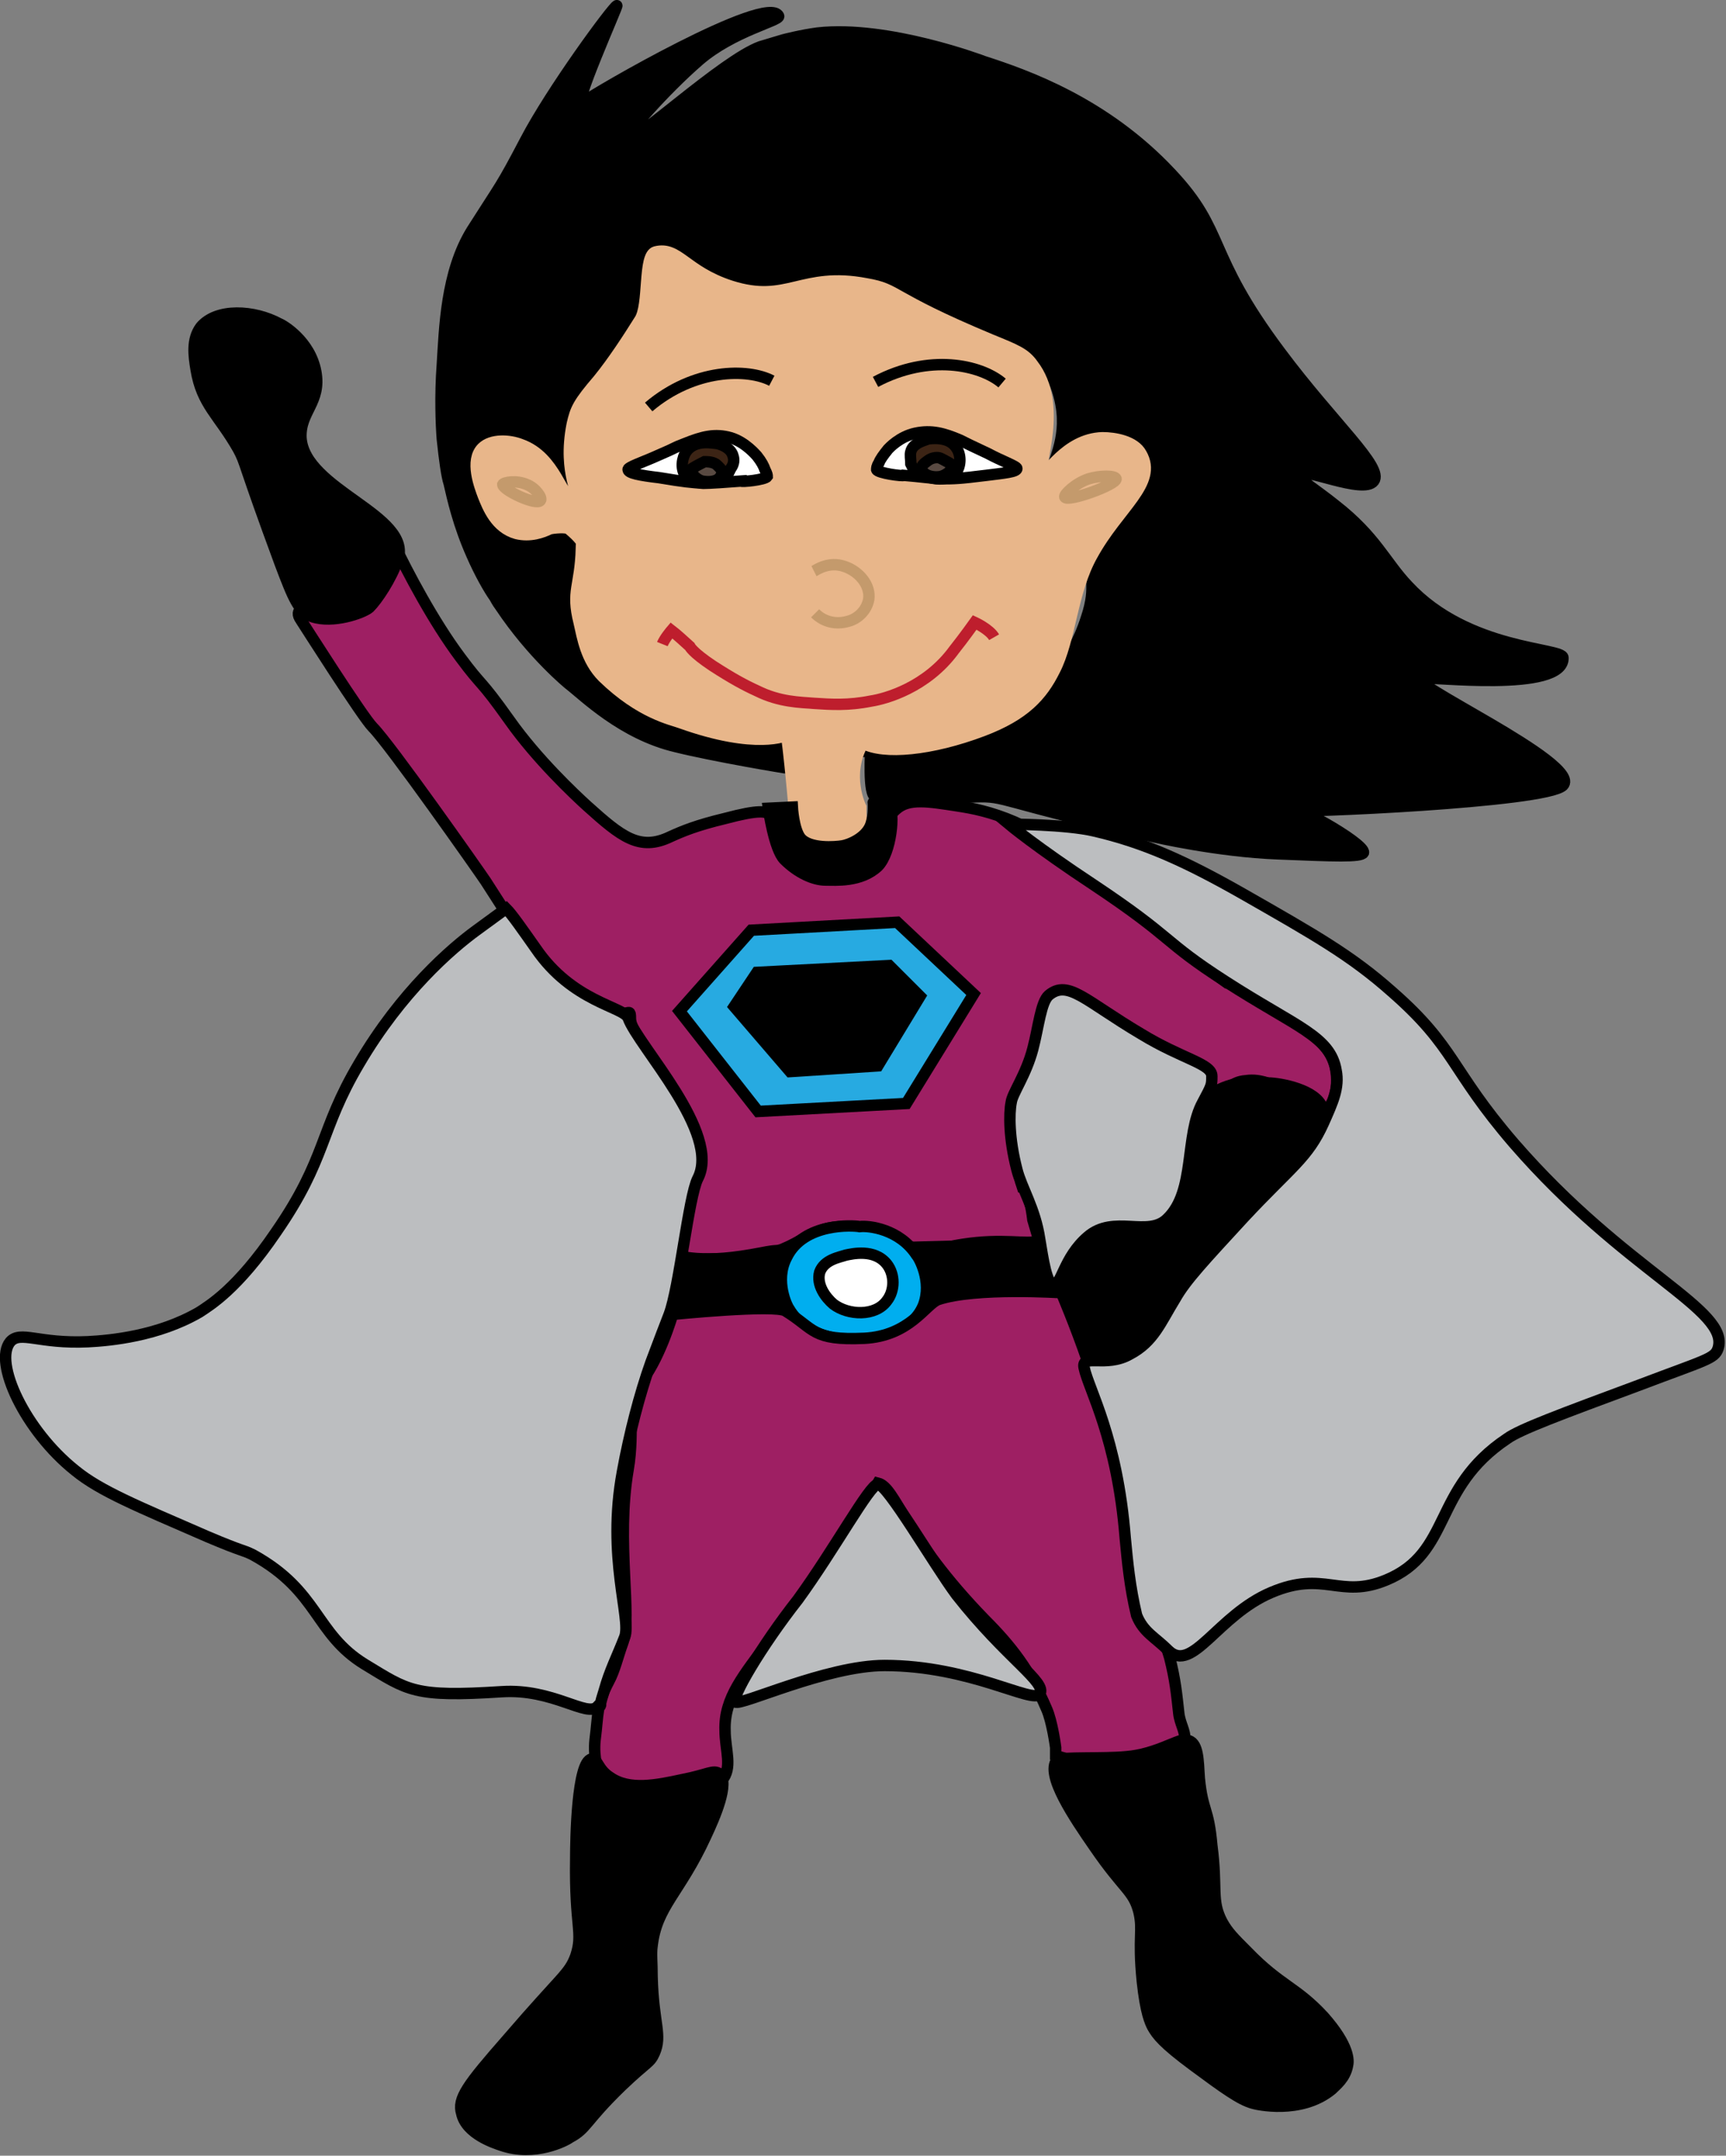 <?xml version="1.0" encoding="utf-8"?>
<!-- Generator: Adobe Illustrator 18.1.0, SVG Export Plug-In . SVG Version: 6.00 Build 0)  -->
<!DOCTYPE svg PUBLIC "-//W3C//DTD SVG 1.1//EN" "http://www.w3.org/Graphics/SVG/1.1/DTD/svg11.dtd">
<svg version="1.1" id="Layer_1" xmlns="http://www.w3.org/2000/svg" xmlns:xlink="http://www.w3.org/1999/xlink" x="0px" y="0px" viewBox="0 0 151.4 189.1" enable-background="new 0 0 151.4 189.1" xml:space="preserve">
<rect x="0" y="0" width="151.4" height="189.1" fill="#808080" stroke="none"/>
<g>
	<path stroke="#000000" stroke-miterlimit="10" d="M137.1,57.7c0-0.9-8.3-0.6-13.6-6.3c-2-2.1-2.8-4.3-6.4-7.1
		c-1.6-1.3-3.3-2.3-3.2-2.7c0.3-0.7,5.7,1.8,6.6,0.6c0.9-1.2-3.5-5-8.2-11.3c-6.6-8.8-4.7-10.5-9.6-15.7C96.9,9,90,6.6,86.3,5.4
		c0,0-8.4-3.2-14.6-2.5c-1.5,0.2-3,0.6-3,0.6s-1,0.3-2,0.6c-3.3,1.2-11.2,8.6-11.7,8.1c-0.3-0.2,3.3-4.3,6.3-6.9
		c3-2.6,7.2-3.5,7-3.9c-1-2-16.2,6.8-17.2,7.6c-1.1,0.9,3.2-8.7,3-8.5c-0.4,0.2-5.7,7.4-8,11.8c-2.2,4.2-2.1,3.8-4.7,7.9
		c-2.3,3.7-2.4,8.7-2.6,11.8c-0.2,2.7-0.1,5.2,0,6.5c0.2,1.9,0.4,3.3,0.6,3.9c0.3,1.3,0.8,3.6,2,6.3c0.7,1.6,1.5,3,2,3.7
		c0,0,0.2,0.4,0.5,0.8c2.8,4.2,6,6.8,6,6.8c1.3,1,4.7,4.4,9.4,5.5c3.2,0.8,9.7,1.9,9.9,1.9c0,0-0.3-3.7-0.2-2c0,0-16.3-1.9-18.6-9.7
		c-1-3.4,1-9.1-1.1-9c-1.2,0-1.9,1.1-3.8,0.3c-3.1-1.3-5.4-6.3-3.6-8.1c1-1,3.3-0.7,4.8,0.3c2.3,1.4,2.6,4.2,3.2,4.1
		c0.8-0.1-0.7-4.6,1.6-8.3c0.9-1.5,1.6-1.5,3.4-4.2c1.1-1.6,1.7-2.5,2-3.8c0.7-2.7-0.5-4.2,0.3-4.8c1-0.9,3.3,1.2,7,2.3
		c5.2,1.5,6-1.3,11.8-0.2c4,0.7,3.2,2,10.8,4.6c1.4,0.5,2.9,0.9,4.2,2.3c2.1,2.2,2.2,5.2,2.2,5.5c0.1,2.7-1.3,4.7-0.9,4.9
		c0.4,0.2,1.7-3.3,4.4-3.9c1.3-0.3,3,0.2,3.8,1.3c1,1.4,0.3,3.4,0.1,4.1c-1.1,3-3.1,2.8-4.4,5.6c-0.9,2.1,0.1,2.5-0.9,5.5
		c-0.7,2.2-1.7,3.7-2.3,4.5c-0.9,1.2-2,2.9-4.1,4.2c-1.5,1-3.2,1.4-6.5,2.2c0,0-1.5-0.2-6.1,0.7c0.2-1.1-0.2,2.9,0.3,3.9
		c0.8,1.5,4.7,0.3,9,0.2c2.7-0.1,1.9,0.4,15.6,3.5c0,0,5.6,1.3,10.9,1.5c0,0,0,0,0,0c4.9,0.2,7.3,0.3,7.5-0.1
		c0.2-0.8-6.8-4.7-6.3-3.7c0.1,0.2,22.3-0.7,23.8-2.2c1.8-1.9-14.7-9.4-12.3-9.4C125.2,59.3,137.2,60.8,137.1,57.7z"/>
	<path fill="#E8B68A" stroke="#E8B68A" stroke-miterlimit="10" d="M69.8,72.5c0,0-0.4-5-0.8-8c0,0-2.6,1.3-9.3-1.1
		c-0.8-0.3-3.5-0.8-6.8-4c-1.5-1.5-1.8-3.5-2.1-4.8c-0.7-2.8,0.1-3.1,0.2-6.5c0,0,0.7-0.2-1.1-1.7c-0.2-0.2-1.4-0.1-1.7,0
		c-0.6,0.3-1.7,0.7-2.9,0.4c-1.8-0.5-2.5-2.3-2.9-3.3c-0.3-0.8-1.2-3.1-0.1-4.2c0.8-0.8,2.4-0.7,3.4-0.3c3.1,1.1,3.6,4.9,4.6,4.7
		c0.8-0.1-1-2-0.1-6.5c0.3-1.3,0.5-1.8,2.3-3.9c1.3-1.6,2.6-3.6,3.6-5.2c0.9-1.3,0.3-5.7,1.4-6c2-0.5,2.6,1.7,6.6,3
		c5,1.6,6.2-1.3,11.9-0.2c2.9,0.5,1.8,1.1,10.9,4.9c2.2,0.9,3,1.2,3.7,2.2c2.7,3.5,0.4,9,0.8,9.5c0.3,0.4,2-3,5.3-3.1
		c1.1,0,2.8,0.3,3.4,1.4c1.5,2.6-2,4.7-4.3,8.9c-1.8,3.2-1.9,7.4-3.3,10.1c-1.1,2.2-2.6,3.9-6.3,5.3c-4.5,1.7-8.7,2.1-10.5,1.1
		c0,0,0,0,0,0c-1.6,2.8-0.2,5.6-0.2,5.6c0,0.3,0,0.9,0.1,1.6c-0.4,0.3-1.1,0.8-2.1,1.1c-0.3,0.1-0.6,0.1-1,0.1
		C70.9,73.4,69.8,72.5,69.8,72.5z"/>
	<path fill="none" stroke="#C49A6C" stroke-miterlimit="10" d="M47.4,43.9c0.2-0.2-0.4-1.1-1.2-1.4c-0.9-0.4-2-0.2-2.1,0
		C44.1,43,47.1,44.4,47.4,43.9z"/>
	<path fill="none" stroke="#C49A6C" stroke-miterlimit="10" d="M93.4,43.6c-0.1-0.2,0.9-1.2,2.1-1.6c1-0.3,2.3-0.3,2.4,0
		C98,42.5,93.6,44.1,93.4,43.6z"/>
	<line fill="none" stroke="#000000" stroke-miterlimit="10" x1="64.6" y1="32.5" x2="64.6" y2="32.5"/>
	<path fill="none" stroke="#000000" stroke-miterlimit="10" d="M67.7,33.4c-2.1-1.1-6.8-1.1-10.8,2.3"/>
	<g>
		<path fill="none" stroke="#C49A6C" stroke-miterlimit="10" d="M71.4,50.1c0.2-0.1,1.3-0.9,2.7-0.4c1.2,0.4,2.3,1.6,2.1,2.9
			c-0.2,1-1,1.7-1.8,1.9c-1,0.3-2.1,0.1-2.9-0.7"/>
	</g>
	<path fill="none" stroke="#BE1E2D" stroke-miterlimit="10" d="M87.2,55.9c-0.4-0.7-1.7-1.3-1.7-1.3s-1,1.4-1.8,2.4
		c-2.4,3.3-6,4.3-7.3,4.5c-2,0.4-3.5,0.3-5,0.2c-1.2-0.1-3-0.1-5-1.1c-1.1-0.5-2.2-1.1-3.9-2.2c-1.8-1.2-2-1.7-2-1.7
		c-1.2-1.1-1.6-1.4-1.6-1.4s-0.6,0.7-0.8,1.2"/>
	<g>
		<path fill="#FFFFFF" stroke="#000000" stroke-miterlimit="10" d="M67.3,41.8c0-0.1,0-0.2-0.2-0.6c-0.1-0.3-0.3-0.7-0.7-1.2
			c-0.1-0.1-1-1.2-2.3-1.6c-1.4-0.4-2.5-0.1-4,0.5c-1.3,0.5-0.4,0.2-2.5,1.1c-1.1,0.5-2.6,1-2.5,1.2c0,0.3,1,0.5,2.7,0.7
			c2.4,0.4,2.7,0.4,3.9,0.5c0.6,0,2-0.1,3.3-0.2C65,42.3,67.1,42.1,67.3,41.8z"/>
		<path fill="#3C2415" stroke="#000000" stroke-miterlimit="10" d="M64.3,40c-0.2-0.8-1.3-1.1-1.5-1.1c-0.2,0-1.8-0.4-2.6,0.7
			c-0.4,0.6-0.5,1.5-0.1,2.1c0.8,1.2,3.3,0.5,3.8-0.2c0.1-0.2,0.2-0.4,0.2-0.4C64.4,40.7,64.4,40.3,64.3,40z"/>
		<path fill="#594A42" stroke="#000000" stroke-miterlimit="10" d="M62.9,40.8c-0.3-0.3-0.9-0.3-1.1-0.3c-0.2,0.1-1.2,0.6-1.2,0.7
			c0.1,0.5,0.6,0.9,1,1c0.5,0.1,1.3,0.1,1.6-0.4C63.5,41.3,63.2,41.1,62.9,40.8z"/>
	</g>
	<g>
		<path fill="#FFFFFF" stroke="#000000" stroke-miterlimit="10" d="M76.9,41.2c0-0.1,0-0.3,0.2-0.6c0.1-0.3,0.4-0.7,0.8-1.2
			c0.1-0.1,1-1.1,2.4-1.4c1.4-0.3,2.5,0,3.9,0.6c1.2,0.6,0.4,0.2,2.5,1.2c1.1,0.6,2.5,1.1,2.5,1.3c0,0.3-1.1,0.4-2.7,0.6
			c-2.4,0.3-2.8,0.3-3.9,0.3c-0.6,0-2-0.2-3.3-0.3C79.2,41.8,77,41.5,76.9,41.2z"/>
		<path fill="#3C2415" stroke="#000000" stroke-miterlimit="10" d="M79.9,39.6c0.2-0.8,1.4-1,1.5-1.1c0.2,0,1.8-0.3,2.5,0.8
			c0.4,0.6,0.4,1.5,0,2.1c-0.9,1.2-3.3,0.4-3.8-0.3c-0.1-0.2-0.2-0.4-0.2-0.4C79.9,40.3,79.8,39.9,79.9,39.6z"/>
		<path fill="#594A42" stroke="#000000" stroke-miterlimit="10" d="M81.4,40.4c0.4-0.3,0.9-0.3,1.1-0.2c0.2,0.1,1.2,0.6,1.1,0.7
			c-0.2,0.5-0.7,0.8-1.1,0.9c-0.5,0.1-1.3,0-1.6-0.5C80.7,40.9,81,40.7,81.4,40.4z"/>
	</g>
	<path fill="none" stroke="#000000" stroke-miterlimit="10" d="M87.9,33.6c-1.9-1.6-6.4-2.6-11.1-0.1"/>
</g>
<g>
	<path fill="#9E1F63" stroke="#000000" stroke-miterlimit="10" d="M78.6,71c1.1-1,2.8-0.7,5.4-0.3c1.3,0.2,2.9,0.5,5,1.4
		c3.1,1.4,4.7,3.2,7.5,5.2c4,2.8,7.2,6.1,11.1,8.9c0.1,0,3.3,1.5,7,4.2c1,0.7,2.1,1.6,2.5,3.1c0.4,1.6,0,3.6-1,3.9
		c-0.6,0.2-1-0.5-3-1.5c-1.3-0.7-2.5-1.3-3.8-1.1c-1.4,0.1-1.4,0.9-2.5,1c-1.9,0.2-4.5-3-6-4c-1.4-0.8-3.3-1.1-5.5-3
		c-1.1-0.9-1.5-1.7-2.1-1.6c-1,0.2-0.6,2.3-2.3,5.2c-1,1.8-1.2,2.1-1.6,3.6c-0.4,1.4-0.5,5.6,0.4,8.2c0,0,0.6,0.2,0.9,2.8l0.5,1.7
		c-0.2,0.6-2.3,0-5.4,0.3c-3.1,0.3-3.5,0.9-5,0.6c-1.7-0.3-1.9-1.1-3.9-1.7c-1.7-0.5-3.8-0.3-4.4-0.1c-1.7,0.5-1.9,1-3.8,1.8
		c-0.6,0.2-0.3,0-1.8,0.3c-2.6,0.5-4.2,0.6-5.7,0.5c-1.4-0.1-1.6-0.3-1.7-0.4c-0.8-0.9,0.5-2.5,1.1-5.5c0.2-1,0.6-3.6-0.3-6.2
		c-0.6-1.7-1.1-1.5-2.4-4.1c-1.8-3.4-2.5-4-2.5-4.9c0-1.3-0.4,0.7-3.4-1.3c-2.9-1.9-2.9-1.9-4.3-3.4c-1.2-1.2-4.2-6.1-5-7.3
		c-0.6-0.9-8.4-12-9.9-13.5c-0.9-0.9-6.1-9.1-6.3-9.4c-1.4-2,4.1-0.8,3.5-0.8c-2.9,0,0.8-1.3,3.2-2.1c1.9-0.7,0.7-5.4,1.5-3.7
		c1.1,2.3,3.4,6.7,5.8,9.9c2,2.7,1.6,1.7,4.3,5.5c2.4,3.4,5.7,6.5,6.8,7.5c3,2.7,4.6,4,7.3,2.7c1.1-0.5,2.3-1,4.8-1.6
		c3-0.8,3.5-0.6,3.9-0.4c1.1,0.8,0.3,2.3,1.5,3.6c1.2,1.4,3.4,1.3,4.1,1.3c0.8,0,2.5-0.1,3.7-1.2C78.2,73.6,77.3,72.1,78.6,71z"/>
	<polygon fill="#27AAE1" stroke="#000000" stroke-miterlimit="10" points="78.7,80.9 85.4,87.2 79.5,96.8 66.5,97.5 59.6,88.7 
		65.9,81.6 	"/>
	<polygon stroke="#000000" stroke-miterlimit="10" points="80.7,87.4 77,93.5 69.3,94 64.4,88.3 66.4,85.3 78,84.7 	"/>
	<path stroke="#000000" stroke-miterlimit="10" d="M116,97.2c0.3,1.1-0.9,3.2-3.2,5.8c-5.1,5.6-5.8,4.9-7.9,7.9
		c-2,2.8-2.3,4.9-5.2,7.2c-1.2,1-2.1,1.4-3,1.2c-1.7-0.4-2.4-2.8-2.8-4.2c-0.5-1.6-1-3.7,0.1-5.2c0.8-1.2,2.2-1.6,3.3-1.9
		c2.3-0.6,2.9,0.2,4-0.2c3.4-1.2,1.4-9.9,5.4-12.1c1.7-0.9,3.5-0.9,4.5-0.7C112.3,95,115.5,95.6,116,97.2z"/>
	<path stroke="#000000" stroke-miterlimit="10" d="M34.9,49.1c1.3-3.9-8.2-6.1-8.5-10.7c-0.1-2.3,1.8-3.1,1.3-5.8
		c-0.5-2.7-2.9-4.1-3.2-4.2c-2.2-1.2-5.5-1.4-6.9,0.3c-0.8,1.1-0.6,2.5-0.4,3.7c0.5,3.1,2,4,3.7,7c0.7,1.3,0.3,0.9,3.7,10.1
		c1.1,2.9,1.6,4.2,2.8,4.6c1.8,0.6,4.4-0.3,5-0.8C33.1,52.6,34.3,50.8,34.9,49.1z"/>
	<path stroke="#000000" stroke-miterlimit="10" d="M91.8,109.1c0.4,1.2,0.8,2.4,1.2,3.7l-11,0.6l-1.4-4L91.8,109.1z"/>
	<polygon stroke="#000000" stroke-miterlimit="10" points="68.4,110.3 68.7,114.8 58.7,114.6 59.7,110.5 	"/>
	<path fill="#00AEEF" stroke="#000000" stroke-miterlimit="10" d="M80.4,110.1c0.2,0.2,1.4,2.3,0.6,4.4c-1.1,2.7-4.7,2.9-5.4,3
		c-0.8,0.1-4.7,0.2-6.4-2.7c-0.1-0.1-1.3-2.4-0.2-4.5c1.5-3.1,5.9-2.8,6.4-2.7C76.2,107.5,78.9,107.8,80.4,110.1z"/>
	<path fill="#FFFFFF" stroke="#000000" stroke-miterlimit="10" d="M77.8,110.9c0.7,0.9,0.7,2.3,0,3.2c-1,1.4-3.4,1.3-4.7,0.3
		c-0.7-0.6-1.5-1.7-1.2-2.8c0.4-1.1,1.7-1.3,2.3-1.5C74.7,110,76.7,109.5,77.8,110.9z"/>
	<path fill="#9E1F63" stroke="#000000" stroke-miterlimit="10" d="M93.1,113.4c0,0,1.2,2.8,2.3,6c0.2,0.5,0.9,2.9,1.4,4.3
		c2.9,8.5,2.8,17.3,3.8,18.1c1.3,1.1,1.5,2,2,3.6c0.5,2,0.6,3.1,0.8,4.9c0.1,0.9,0.6,1.6,0.5,2.2c-0.1,0.9-1.5,1.3-2.4,1.7
		c-0.5,0.2-2.8,0.6-4.6,0.6c-1.9,0-4.3-0.8-4.3-0.8l0-0.7c0,0-0.3-2.3-0.8-3.4c-1.4-3.3-3.1-5.5-5.4-7.8c-7.2-7.4-7.8-11.6-9.4-12
		c0,0-2.5,4.3-9.6,13.9c-2.1,2.9-3.9,4.9-3.8,7.8c0,1.7,0.7,3.3-0.3,4.4c-0.2,0.2-0.6,0.6-3.2,0.8c-4.6,0.5-6-0.2-6.4-0.5
		c-0.5-0.3-1.4-0.8-1.4-1.6c-0.1-0.8-0.2-1.4-0.1-2.3c0.3-2.3,0.1-3,1.2-5.1c0.5-0.9,0.8-2.2,1.2-3.3c0.9-2.4-0.6-8.9,0.5-15.3
		c0.6-3.5-0.2-6.3,0.9-7.4c1.8-2,3-6.2,3-6.2s9-0.9,9.9-0.3c2.6,1.6,2.3,2.6,6.9,2.4c4-0.2,5.4-3,6.5-3.4
		C85.6,112.9,93.1,113.4,93.1,113.4z"/>
	<path stroke="#000000" stroke-miterlimit="10" d="M105.2,156c-0.1-1.6-0.1-3-0.9-3.3c-0.4-0.2-0.8,0-1.8,0.4
		c-1.2,0.5-2.4,0.9-3.7,1c-2,0.2-5.8,0-6.1,0.3c-1,1.3,1.5,5,3.3,7.6c2.6,3.8,3.4,3.8,3.9,5.7c0.4,1.7-0.1,2.1,0.3,6.1
		c0.3,2.8,0.7,3.6,0.9,4c0.4,0.7,0.9,1.4,3.6,3.4c2.7,2,4.1,3,5.2,3.3c0.3,0.1,4.2,1,6.9-1.2c0.4-0.4,1.2-1,1.4-2.1
		c0.1-0.4,0.2-1.7-2.1-4.3c-2.4-2.6-3.8-2.7-6.7-5.7c-1.2-1.2-1.7-1.7-2.2-2.6c-1-1.9-0.4-2.9-0.9-6.7
		C106,158.5,105.5,159,105.2,156z"/>
	<path stroke="#000000" stroke-miterlimit="10" d="M61.9,161.1c0.8-1.7,2.1-4.7,1.2-5.5c-0.5-0.4-1.1,0.1-3.2,0.5
		c-2.3,0.5-4.7,1-6.4-0.2c-1.1-0.7-1.1-1.7-1.6-1.6c-1.3,0.2-1.4,7.2-1.4,8.7c-0.1,6.1,0.7,6.5,0,8.6c-0.6,1.6-1.1,1.6-6,7.3
		c-3.5,4-4.4,5.2-4,6.5c0.4,1.8,2.9,2.6,3.5,2.8c2.9,1,5.6-0.4,6-0.7c1.5-0.8,1.3-1.4,4.5-4.5c2.3-2.2,2.5-2,2.9-2.9
		c0.7-1.6-0.1-2.6-0.2-6.7c0-1.3-0.1-2,0-2.7C57.6,167.2,59.6,166.1,61.9,161.1z"/>
	<path fill="#BCBEC0" stroke="#000000" stroke-miterlimit="10" d="M44.4,79.7c0,0,0,0-2.6,1.9c-2.2,1.6-6.6,5.4-10.3,11.7
		c-3.5,5.9-2.8,8.3-7.3,14.8c-3.4,5-5.8,6.4-6.7,7c-3.6,2.1-7.8,2.5-9.8,2.6c-4.3,0.2-5.9-1-6.8,0c-1.5,1.8,1.3,7.8,5.7,11.3
		c2.2,1.8,5.4,3.1,11.6,5.8c3.3,1.4,3,1.1,4,1.6c5.8,3.2,5.4,6.9,9.8,9.6c3.8,2.3,4.3,2.9,12,2.4c4.5-0.3,7.5,2.3,8.4,1.3
		c0.7-0.8-0.2,1.1,0.6-1.4c0.5-1.8,1.1-2.9,1.8-4.7c0.6-1.6-1.6-7-0.2-14.5c0.6-3.3,1.5-6.8,2.5-9.6c1.6-4.2,0.4-1.1,1.6-4.2
		c0.9-2.4,1.7-10.3,2.5-11.9c2.1-4-5.2-11.6-6.1-14.1c-0.4-1-4.9-1.4-8.1-6.1C45.8,81.5,44.9,80.2,44.4,79.7z"/>
	<path fill="#BCBEC0" stroke="#000000" stroke-miterlimit="10" d="M64.5,149.3c0.4,0.4,8-3.2,13.1-3.2c7.5,0,13,3.4,13.6,2.5
		c0.7-1-2.9-3.1-7.3-8.7c-2-2.7-6.1-9.8-6.9-9.7c-0.7,0-3.8,5.7-7,10.1C66.7,144.5,64.1,149,64.5,149.3z"/>
	<path fill="#BCBEC0" stroke="#000000" stroke-miterlimit="10" d="M102.5,144.8c2.1,2,4.3-3.1,9-5.1c4.7-2,6,0.6,10.1-1.1
		c5.8-2.4,4-8,10.6-12.4c1.1-0.8,4.6-2.1,11.6-4.7c5.8-2.2,6.6-2.3,6.9-3.2c1.1-3.4-8.1-6.7-17.9-18c-5.6-6.5-5.1-8.4-10.7-13.3
		c-3.6-3.2-6.8-5-13.1-8.6c-5.1-2.9-8.7-4.5-13-5.5c-2.5-0.6-7.5-0.6-7.5-0.6s2.4,2,7.4,5.3c7.2,4.8,6,4.9,11.6,8.5
		c6.2,4,9.2,4.8,9.7,7.8c0.3,1.5-0.3,2.8-1.1,4.6c-1.4,3.1-2.8,3.8-7,8.3c-3.4,3.7-5.1,5.5-6,7.1c-1.3,2.1-1.9,3.8-4,4.9
		c-2.1,1.2-4.3-0.1-4,1.2c0.4,1.9,2.9,6.1,3.6,14.9c0.2,2.1,0.4,4.3,1,6.8C100.3,143.2,101.3,143.6,102.5,144.8z"/>
	<g>
		<path fill="#BCBEC0" stroke="#000000" stroke-miterlimit="10" d="M92,87.3c1.7-1.4,3.2,0.5,8.1,3.4c3.6,2.2,6.2,2.6,6.2,3.7
			c0,0.8,0,0.8-0.8,2.3c-1.6,2.9-0.6,7.8-3.1,10.2c-1.7,1.7-4.7-0.4-7,1.6c-2.1,1.8-2.3,4.3-3,4.2c-0.6-0.1-0.9-2.2-1.2-4
			c-0.4-2.7-1.6-4.5-2-6.1c-0.7-2.7-0.7-4.9-0.5-5.9c0.1-0.8,1.3-2.4,1.9-4.7C91.1,90.1,91.3,87.9,92,87.3z"/>
	</g>
	<path stroke="#000000" stroke-miterlimit="10" d="M78,70.7c-0.1-0.1,0,0.3-0.8-0.1c-0.7-0.3-0.6-0.2-0.6-0.2s0.1,1-0.2,1.9
		c-0.4,1.2-1.9,1.8-2.5,1.9c-0.6,0.1-2.9,0.3-3.7-0.7c-0.6-0.8-0.7-2.7-0.7-2.7l-2.1,0.1c0,0,0.5,3.6,1.4,4.5
		c1.2,1.2,2.6,1.8,3.6,1.8c0.9,0,3.1,0.2,4.6-1.2C78.2,74.8,78.5,71.2,78,70.7z"/>
</g>
</svg>
